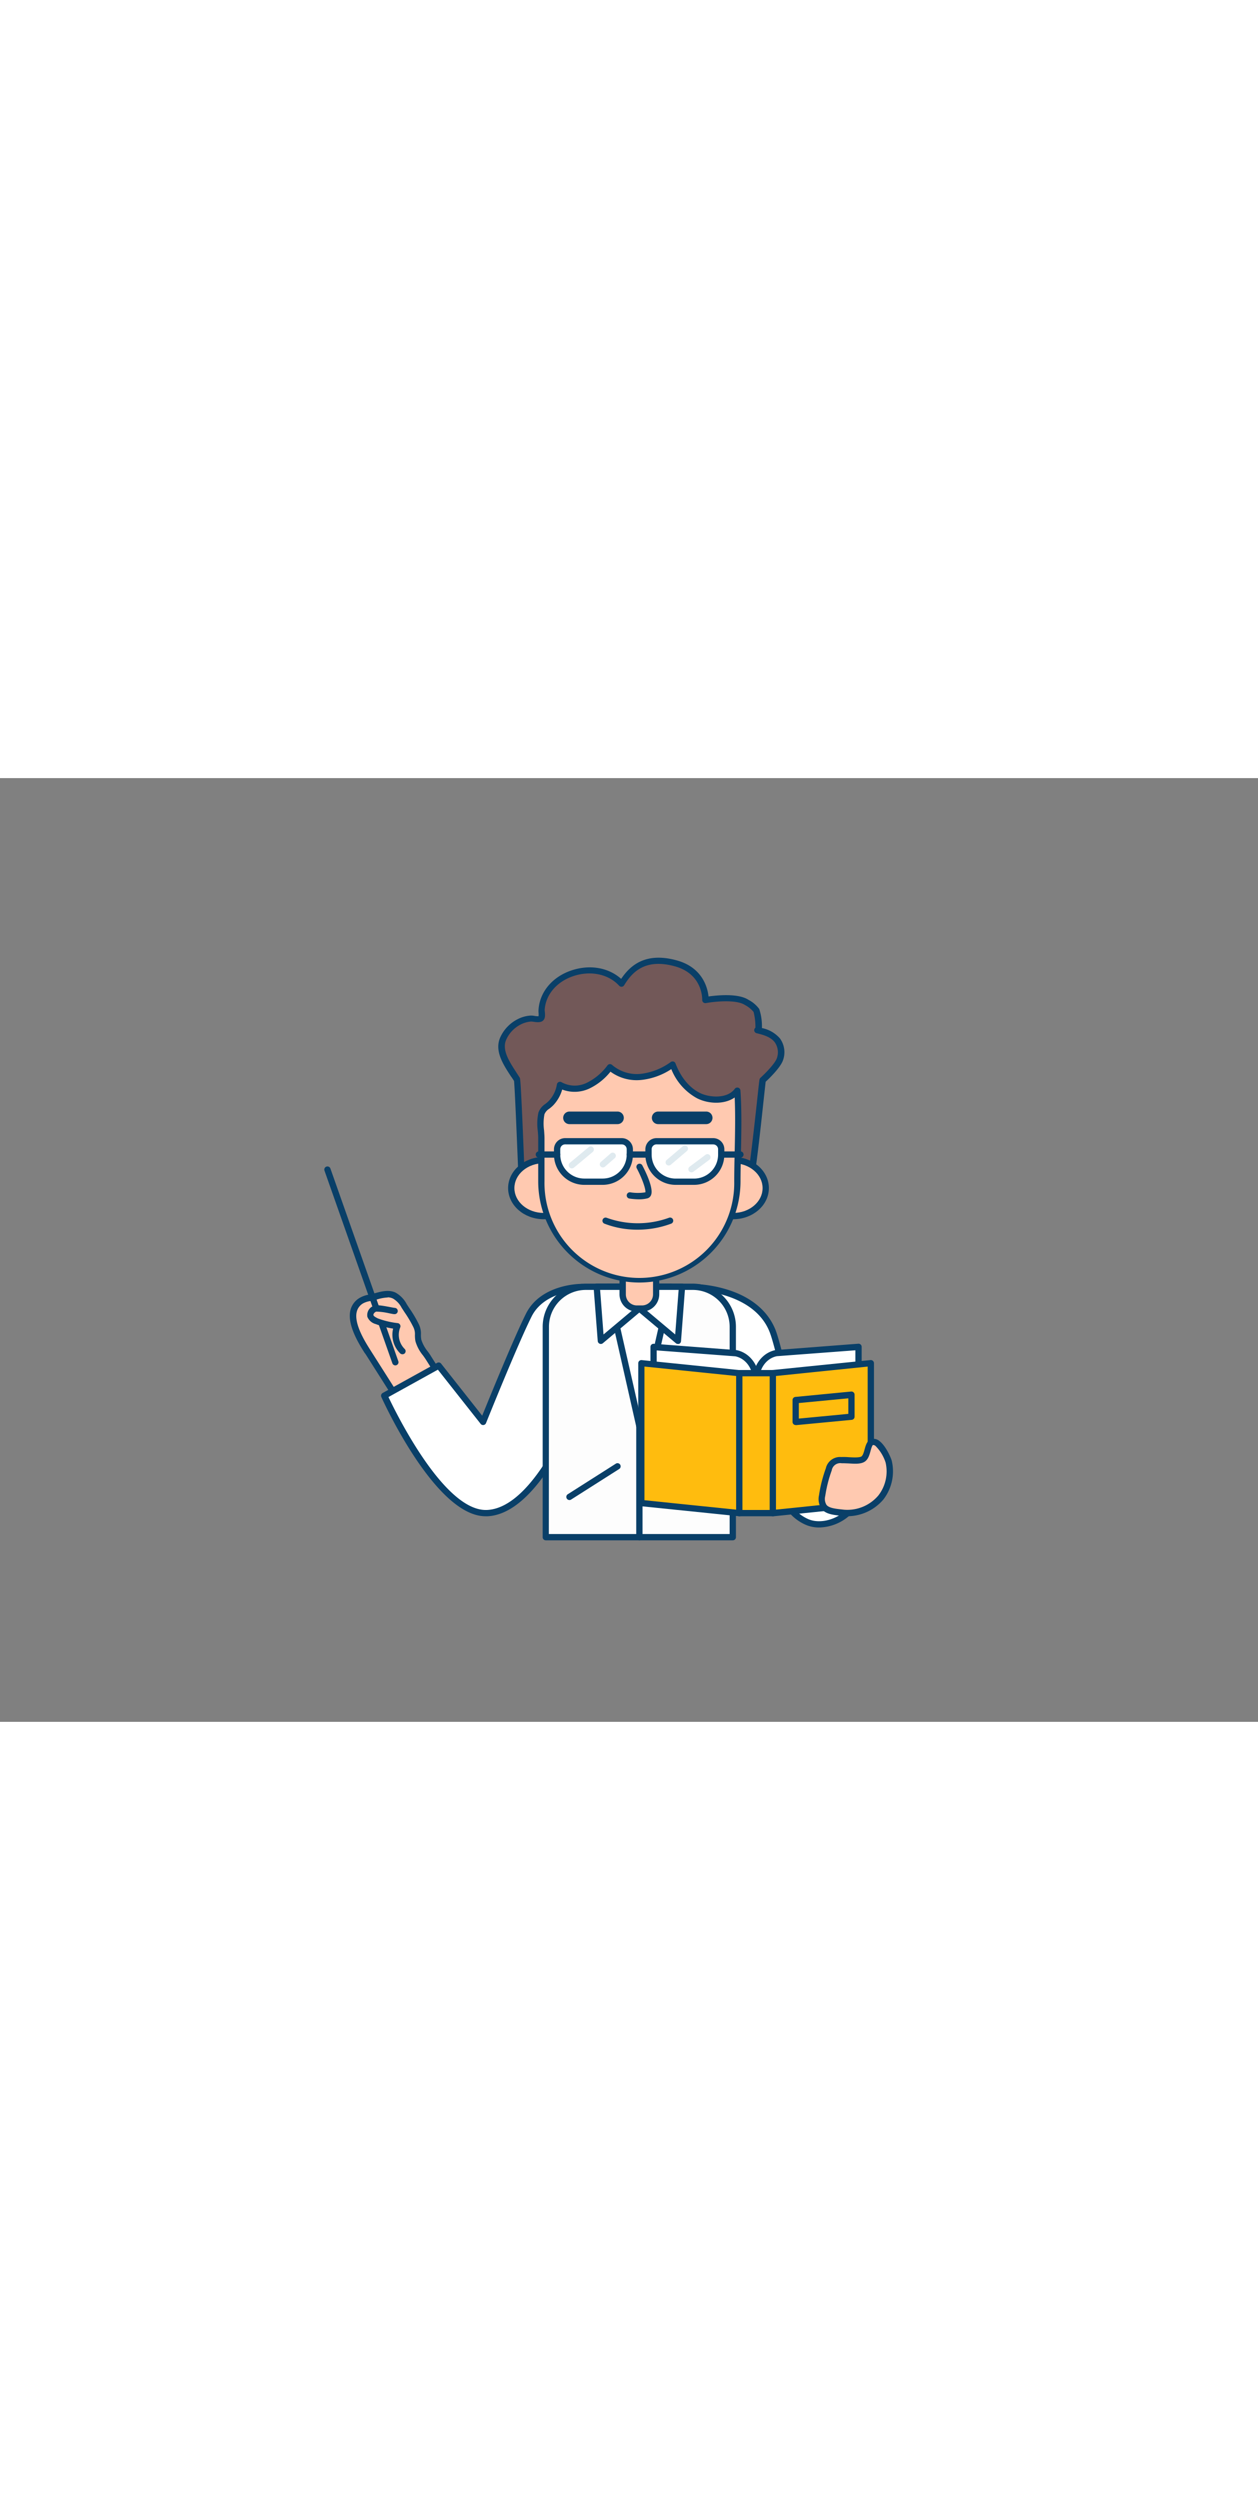 <svg xmlns="http://www.w3.org/2000/svg" viewBox="0 0 400 300" data-imageid="teacher-outline" imageName="Teacher" class="illustrations_image" style="width: 151px;"><rect x="0" y="0" width="400" height="300" fill="#808080" stroke="none"/><g id="_342_teacher_outline" data-name="#342_teacher_outline"><path d="M140.21,190.55c-4.33,2.66-8.47,5.61-12.63,8.55l-10.65-16.79c-2.63-4.15-7.86-12.69-1.94-16.28a10.37,10.37,0,0,1,3.18-.95c2.4-.54,5-1.64,7.21-.61a8.13,8.13,0,0,1,3.13,3.26,55.83,55.83,0,0,1,3.83,6.38c.89,1.94.33,2.72.69,4.66s2.18,3.9,3.24,5.57Z" fill="#ffc9b0"/><path d="M127.58,200.1l-.19,0a1,1,0,0,1-.65-.45L119,187.46c-2.93-4.63-2.93-4.63-3-4.64-1.83-2.89-5.68-9-4.59-13.62a6.27,6.27,0,0,1,3-4,8.79,8.79,0,0,1,2.85-1l.63-.13c.48-.1,1-.23,1.44-.36,2-.54,4.29-1.15,6.4-.18a8.89,8.89,0,0,1,3.56,3.63c.29.47.6.94.91,1.41a38.49,38.49,0,0,1,3,5.09,6.81,6.81,0,0,1,.64,3.21,8,8,0,0,0,.13,1.68,11.49,11.49,0,0,0,2.07,3.75c.37.51.73,1,1,1.47l3.94,6.22a.93.93,0,0,1,.13.76,1,1,0,0,1-.45.62c-4.07,2.5-8.06,5.32-11.92,8l-.65.46A1,1,0,0,1,127.58,200.1Zm-4.28-35a13.7,13.7,0,0,0-3.39.62q-.76.21-1.53.39l-.66.13a7.08,7.08,0,0,0-2.21.7,4.25,4.25,0,0,0-2.09,2.77c-.9,3.84,2.78,9.64,4.35,12.12l2.93,4.61,7.16,11.28c3.55-2.5,7.21-5.09,11-7.43l-3.4-5.37c-.27-.43-.61-.9-.95-1.38a12.53,12.53,0,0,1-2.42-4.54,10.83,10.83,0,0,1-.16-2,4.91,4.91,0,0,0-.46-2.39,38,38,0,0,0-2.84-4.82l-.93-1.43a7.23,7.23,0,0,0-2.7-2.89A3.91,3.91,0,0,0,123.3,165.05Z" fill="#093f68"/><path d="M125.7,186.69a1,1,0,0,1-.94-.66l-21.59-61.26a1,1,0,0,1,.62-1.27,1,1,0,0,1,1.27.61l21.59,61.25a1,1,0,0,1-1,1.33Z" fill="#093f68"/><path d="M125.43,169.41c-1-.1-5.17-1.11-6.16-.77a2.14,2.14,0,0,0-1.53,2.4c.25.84,1.16,1.29,2,1.6a27.33,27.33,0,0,0,6.55,1.57,7.3,7.3,0,0,0,1.66,7.94" fill="#ffc9b0"/><path d="M127.94,183.15a1,1,0,0,1-.69-.27A8.32,8.32,0,0,1,125,175a28.3,28.3,0,0,1-5.58-1.46,3.92,3.92,0,0,1-2.6-2.26A3.12,3.12,0,0,1,119,167.7c.88-.3,2.66,0,5.09.46.63.12,1.22.23,1.49.25a1,1,0,0,1,.89,1.1,1,1,0,0,1-1.09.89c-.35,0-.93-.14-1.66-.28a21.31,21.31,0,0,0-4.08-.53c-.56.2-1,.77-.89,1.16s1.07.84,1.38,1a26.26,26.26,0,0,0,6.31,1.5,1,1,0,0,1,.75.49,1,1,0,0,1,.06.9,6.31,6.31,0,0,0,1.43,6.83,1,1,0,0,1,0,1.41A1,1,0,0,1,127.94,183.15Z" fill="#093f68"/><path d="M184.94,161.77s-12.34-.06-16.84,8.9-14.55,34-14.55,34l-14.12-17.9-17.27,9.57s17.07,37.85,32.57,37.32c16.19-.57,28.5-33.66,28.5-33.66" fill="#fff"/><path d="M154.4,234.65c-15.87,0-32.44-36.35-33.15-37.91a1,1,0,0,1,.43-1.28L139,185.88a1,1,0,0,1,1.27.26l13.05,16.54c2.3-5.67,10.13-24.88,13.94-32.46,4.73-9.41,17.19-9.45,17.74-9.45a1,1,0,0,1,0,2h0c-.18,0-11.79.08-15.95,8.35-4.43,8.82-14.41,33.66-14.51,33.91a1,1,0,0,1-.78.62,1,1,0,0,1-.93-.37l-13.6-17.23-15.71,8.7c2.59,5.47,17.59,35.9,30.93,35.9h.3c15.34-.54,27.49-32.69,27.61-33a1,1,0,0,1,1.28-.59,1,1,0,0,1,.59,1.29c-.51,1.37-12.74,33.72-29.41,34.31Z" fill="#093f68"/><path d="M248.17,224.57s.57,8.31,8.31,11.83S277.6,231.77,273.8,218,247.47,213.31,248.17,224.57Z" fill="#fff"/><path d="M260.47,238.22a10.75,10.75,0,0,1-4.41-.91c-8.19-3.72-8.86-12.3-8.89-12.67h0c-.44-7.09,7.18-13.17,14.58-14.4,6.55-1.1,11.42,1.69,13,7.46,1.81,6.57.09,12.7-4.73,16.81A15,15,0,0,1,260.47,238.22Zm-11.3-13.71c0,.35.66,7.77,7.72,11,3.43,1.55,8.29.53,11.84-2.5,4.2-3.59,5.7-9,4.1-14.76-1.86-6.75-8.14-6.46-10.76-6C255.68,213.28,248.8,218.59,249.17,224.51Z" fill="#093f68"/><path d="M220.33,161.77s20.07,0,25.4,14.21c2.6,6.92,9.51,40.26,9.51,40.26L233,213.79Z" fill="#fff"/><path d="M255.24,217.24h-.11l-22.2-2.45a1,1,0,0,1-.86-.75l-12.71-52a1,1,0,0,1,.18-.86,1,1,0,0,1,.79-.38,40.73,40.73,0,0,1,11,1.82c7.74,2.42,13,6.93,15.34,13,2.59,6.92,9.27,39,9.55,40.42a1,1,0,0,1-.24.87A1,1,0,0,1,255.24,217.24Zm-21.4-4.37L254,215.09c-1.32-6.3-6.94-32.78-9.19-38.76-4.26-11.36-18.75-13.2-23.17-13.5Z" fill="#093f68"/><path d="M186.27,161.7h34.06A12.71,12.71,0,0,1,233,174.41V241.3a0,0,0,0,1,0,0H173.55a0,0,0,0,1,0,0V174.41A12.71,12.71,0,0,1,186.27,161.7Z" fill="#fdfdfd" class="target-color"/><path d="M233,242.3H173.55a1,1,0,0,1-1-1V174.41a13.73,13.73,0,0,1,13.72-13.71h34.06A13.73,13.73,0,0,1,234,174.41V241.3A1,1,0,0,1,233,242.3Zm-58.49-2H232V174.41a11.72,11.72,0,0,0-11.71-11.71H186.27a11.73,11.73,0,0,0-11.72,11.71Z" fill="#093f68"/><path d="M203.3,242.3a1,1,0,0,1-1-1V172.39a1,1,0,0,1,2,0V241.3A1,1,0,0,1,203.3,242.3Z" fill="#093f68"/><polygon points="203.3 205.91 193.25 161.7 213.34 161.7 203.3 205.91" fill="#fff"/><path d="M203.3,206.91a1,1,0,0,1-1-.78l-10-44.21a1,1,0,0,1,.19-.84,1,1,0,0,1,.78-.38h20.09a1,1,0,0,1,.78.38,1,1,0,0,1,.2.84l-10,44.21A1,1,0,0,1,203.3,206.91Zm-8.8-44.21,8.8,38.69,8.79-38.69Z" fill="#093f68"/><polygon points="203.3 168.59 191.05 178.88 189.74 161.7 203.3 161.7 203.3 168.59" fill="#fff"/><path d="M191.05,179.88a1,1,0,0,1-.38-.08,1,1,0,0,1-.61-.85l-1.32-17.17A1,1,0,0,1,189,161a1,1,0,0,1,.73-.32H203.3a1,1,0,0,1,1,1v6.89a1,1,0,0,1-.36.77L191.7,179.64A1,1,0,0,1,191.05,179.88Zm-.23-17.18,1.08,14.16,10.4-8.73V162.7Zm12.48,5.89h0Z" fill="#093f68"/><polygon points="203.3 168.59 215.54 178.88 216.85 161.7 203.3 161.7 203.3 168.59" fill="#fff"/><path d="M215.54,179.88a1,1,0,0,1-.64-.24l-12.25-10.28a1,1,0,0,1-.35-.77V161.7a1,1,0,0,1,1-1h13.56a1,1,0,0,1,.73.32,1,1,0,0,1,.26.76L216.54,179a1,1,0,0,1-.61.85A1.09,1.09,0,0,1,215.54,179.88ZM204.3,168.13l10.39,8.73,1.09-14.16H204.3Z" fill="#093f68"/><path d="M198,158h10.64a0,0,0,0,1,0,0v6.12a4.52,4.52,0,0,1-4.52,4.52h-1.61a4.52,4.52,0,0,1-4.52-4.52V158A0,0,0,0,1,198,158Z" fill="#ffc9b0"/><path d="M204.1,169.59h-1.61a5.51,5.51,0,0,1-5.51-5.51V158a1,1,0,0,1,1-1h10.64a1,1,0,0,1,1,1v6.12A5.52,5.52,0,0,1,204.1,169.59ZM199,159v5.12a3.51,3.51,0,0,0,3.51,3.51h1.61a3.52,3.52,0,0,0,3.52-3.51V159Z" fill="#093f68"/><path d="M165.9,128.3s-1.24-32-1.5-32.39c-2.49-4-6.27-8.66-4.43-13a11,11,0,0,1,5-5.33,9.75,9.75,0,0,1,3.8-1.11c.84,0,2.66.57,3.27-.06s.13-2.11.18-2.79c.84-11.7,17.71-16.64,25.41-8.22,2.62-4.34,7.15-9.29,17.28-6.48,9.76,2.71,9.39,11.66,9.39,11.66s9.17-1.7,13,.66a9.61,9.61,0,0,1,3.23,2.66c.36.57,1.24,6.43.33,6.22,2.33.55,4.8,1.3,6.28,3.19a6.51,6.51,0,0,1,.86,6.06c-.86,2.44-5.48,6.62-5.48,6.62-.23.66-2.77,27.45-4.31,34.33l-3.71-2.15c-2.76-.48-6.22.2-9,.29l-20.62.64C194.51,129.43,177.12,132.54,165.9,128.3Z" fill="#725858"/><path d="M181.4,131.51c-5.69,0-11.26-.54-15.85-2.28a1,1,0,0,1-.65-.89c-.46-12-1.22-30-1.45-32.06-.31-.49-.63-1-1-1.49-2.46-3.77-5.24-8-3.44-12.26a12.05,12.05,0,0,1,5.44-5.82,10.41,10.41,0,0,1,4.19-1.22,5.48,5.48,0,0,1,1.3.1,6.11,6.11,0,0,0,1.3.11,5.68,5.68,0,0,0,0-1.16,6.82,6.82,0,0,1,0-1c.4-5.55,4.34-10.28,10.27-12.34s11.95-1,16,2.62c2.8-4.18,7.68-8.66,17.73-5.86,8.19,2.27,9.76,8.75,10.05,11.45,2.65-.37,9.28-1.06,12.58,1l.15.09a10,10,0,0,1,3.39,2.89,17.23,17.23,0,0,1,.85,6.06,10.31,10.31,0,0,1,5.7,3.26,7.46,7.46,0,0,1,1,7c-.82,2.35-4.44,5.83-5.5,6.81-.09.74-.38,3.34-.7,6.3-.92,8.57-2.47,22.92-3.56,27.73a1,1,0,0,1-.57.69,1,1,0,0,1-.9-.05l-3.55-2.05a24.88,24.88,0,0,0-5.69.11c-1,.09-2,.19-3,.21l-20.61.65c-2.49.08-5.43.32-8.55.58C191.67,131.08,186.49,131.51,181.4,131.51Zm-14.53-3.92c8.25,2.86,19.89,1.89,29.28,1.11,3.15-.26,6.12-.51,8.65-.59l20.62-.64c.87,0,1.82-.12,2.82-.21a25,25,0,0,1,6.4-.06h0a29.15,29.15,0,0,1,2.82,1.56c1-5.66,2.41-18.33,3.26-26.16.63-5.87.72-6.65.82-6.93a1.13,1.13,0,0,1,.27-.41c1.24-1.12,4.57-4.41,5.2-6.21a5.54,5.54,0,0,0-.7-5.12c-1.31-1.67-3.64-2.34-5.72-2.83h0a1,1,0,0,1-.75-1.2,1.06,1.06,0,0,1,.36-.57,19,19,0,0,0-.59-5,8.81,8.81,0,0,0-2.72-2.19l-.15-.09c-2.86-1.76-9.83-1-12.28-.53a1,1,0,0,1-.84-.23,1,1,0,0,1-.34-.79c0-.33.19-8.2-8.66-10.66-9.49-2.63-13.62,1.84-16.15,6a1,1,0,0,1-.76.48,1,1,0,0,1-.84-.32c-3.42-3.74-9.21-4.92-14.74-3-5.17,1.79-8.59,5.85-8.94,10.6a4.63,4.63,0,0,0,.05.65c.08.92.2,2.06-.51,2.78s-2,.59-3,.44a5.78,5.78,0,0,0-.88-.09,8.81,8.81,0,0,0-3.4,1,10,10,0,0,0-4.52,4.84c-1.38,3.24,1,6.87,3.27,10.37l1.09,1.69C165.42,95.67,165.65,96,166.87,127.59ZM241,79.15h0Z" fill="#093f68"/><ellipse cx="172.9" cy="130.33" rx="10.33" ry="8.9" fill="#ffc9b0"/><path d="M172.9,140.23c-6.25,0-11.34-4.44-11.34-9.9s5.09-9.91,11.34-9.91,11.33,4.45,11.33,9.91S179.15,140.23,172.9,140.23Zm0-17.81c-5.15,0-9.34,3.55-9.34,7.91s4.19,7.9,9.34,7.9,9.33-3.54,9.33-7.9S178.05,122.42,172.9,122.42Z" fill="#093f68"/><ellipse cx="233.15" cy="130.33" rx="10.33" ry="8.9" fill="#ffc9b0"/><path d="M233.15,140.23c-6.25,0-11.34-4.44-11.34-9.9s5.09-9.91,11.34-9.91,11.33,4.45,11.33,9.91S239.4,140.23,233.15,140.23Zm0-17.81c-5.15,0-9.34,3.55-9.34,7.91s4.19,7.9,9.34,7.9,9.33-3.54,9.33-7.9S238.29,122.42,233.15,122.42Z" fill="#093f68"/><path d="M203.3,159.35a31.16,31.16,0,0,1-31.17-31.17V114.49c0-2.29-.65-5.7,0-7.9.48-1.54,1.94-2.1,3-3.24a10.93,10.93,0,0,0,2.87-5.81,9.66,9.66,0,0,0,8.88.25,19.38,19.38,0,0,0,7-5.87,13,13,0,0,0,10,3,21.46,21.46,0,0,0,9.9-3.93c1.54,4.08,4.26,7.88,8.14,9.86,3.63,1.84,9.74,2.06,12.43-1.57.67,9.52,0,19.32,0,28.87A31.16,31.16,0,0,1,203.3,159.35Z" fill="#ffc9b0"/><path d="M203.3,160.35a32.2,32.2,0,0,1-32.17-32.17V114.49c0-.67-.06-1.47-.13-2.32a16.8,16.8,0,0,1,.21-5.87,5.55,5.55,0,0,1,2.2-2.73,9.4,9.4,0,0,0,1.05-.91,9.9,9.9,0,0,0,2.61-5.28,1,1,0,0,1,1.52-.69,8.66,8.66,0,0,0,7.94.19,18.12,18.12,0,0,0,6.65-5.59,1,1,0,0,1,1.45-.11A12.07,12.07,0,0,0,203.87,94a20.26,20.26,0,0,0,9.43-3.76,1,1,0,0,1,.86-.13,1,1,0,0,1,.64.61c1.63,4.33,4.35,7.64,7.66,9.32,3,1.54,8.76,2,11.17-1.27a1,1,0,0,1,1.08-.37,1,1,0,0,1,.72.89c.45,6.46.31,13.11.17,19.54-.07,3.09-.14,6.29-.14,9.4A32.2,32.2,0,0,1,203.3,160.35ZM178.76,99a12.07,12.07,0,0,1-2.84,5,11.52,11.52,0,0,1-1.28,1.11,3.79,3.79,0,0,0-1.52,1.75A15.64,15.64,0,0,0,173,112c.06.89.13,1.73.13,2.48v13.69a30.17,30.17,0,1,0,60.33,0c0-3.13.07-6.34.14-9.45.12-5.67.25-11.51,0-17.2-3.28,2.31-8.41,2.07-12,.24a18.29,18.29,0,0,1-8.15-9.25,21.55,21.55,0,0,1-9.34,3.42,14.12,14.12,0,0,1-10-2.61,19.23,19.23,0,0,1-6.75,5.38A11.07,11.07,0,0,1,178.76,99Z" fill="#093f68"/><path d="M203.22,133.9a21.44,21.44,0,0,1-3.12-.25,1,1,0,0,1-.81-1.16,1,1,0,0,1,1.16-.81,15.26,15.26,0,0,0,4.75,0c.2-.92-1-4.36-2.7-7.58a1,1,0,1,1,1.77-.92c1.13,2.15,3.64,7.37,2.72,9.42a1.72,1.72,0,0,1-1.16,1A10.81,10.81,0,0,1,203.22,133.9Z" fill="#093f68"/><path d="M196.35,110h0l-15.28,0a2,2,0,0,1,0-4h0l15.28,0a2,2,0,0,1,0,4Z" fill="#093f68"/><path d="M224.56,110h0l-15.29,0a2,2,0,0,1,0-4h0l15.28,0a2,2,0,0,1,0,4Z" fill="#093f68"/><path d="M179.7,115.43h18a2.56,2.56,0,0,1,2.56,2.56v1.67a8.63,8.63,0,0,1-8.63,8.63h-5.87a8.63,8.63,0,0,1-8.63-8.63V118A2.56,2.56,0,0,1,179.7,115.43Z" fill="#fff"/><path d="M191.64,129.3h-5.86a9.65,9.65,0,0,1-9.64-9.64V118a3.57,3.57,0,0,1,3.56-3.56h18a3.56,3.56,0,0,1,3.55,3.56v1.67A9.64,9.64,0,0,1,191.64,129.3ZM179.7,116.43a1.56,1.56,0,0,0-1.56,1.56v1.67a7.65,7.65,0,0,0,7.64,7.64h5.86a7.64,7.64,0,0,0,7.63-7.64V118a1.55,1.55,0,0,0-1.55-1.56Z" fill="#093f68"/><path d="M208.76,115.43h18a2.56,2.56,0,0,1,2.56,2.56v1.67a8.63,8.63,0,0,1-8.63,8.63h-5.87a8.63,8.63,0,0,1-8.63-8.63V118A2.56,2.56,0,0,1,208.76,115.43Z" fill="#fff"/><path d="M220.7,129.3h-5.87a9.64,9.64,0,0,1-9.63-9.64V118a3.57,3.57,0,0,1,3.56-3.56h18a3.56,3.56,0,0,1,3.56,3.56v1.67A9.64,9.64,0,0,1,220.7,129.3Zm-11.94-12.87A1.56,1.56,0,0,0,207.2,118v1.67a7.64,7.64,0,0,0,7.63,7.64h5.87a7.64,7.64,0,0,0,7.63-7.64V118a1.56,1.56,0,0,0-1.56-1.56Z" fill="#093f68"/><path d="M177.14,120.66h-5.8a1,1,0,0,1,0-2h5.8a1,1,0,0,1,0,2Z" fill="#093f68"/><path d="M235.43,120.66h-5.81a1,1,0,0,1,0-2h5.81a1,1,0,0,1,0,2Z" fill="#093f68"/><path d="M206.2,120.66h-5.93a1,1,0,0,1,0-2h5.93a1,1,0,0,1,0,2Z" fill="#093f68"/><path d="M202.64,143.55a28.87,28.87,0,0,1-10.44-1.91,1,1,0,0,1,.72-1.87,29,29,0,0,0,19.76,0,1,1,0,0,1,.77,1.85A30.41,30.41,0,0,1,202.64,143.55Z" fill="#093f68"/><path d="M240.4,228.5l-32.58-3.2V180.82l26.11,2c3.74.71,6.47,4.34,6.47,8.58Z" fill="#fff"/><path d="M240.4,229.5h-.1l-32.58-3.19a1,1,0,0,1-.9-1V180.82a1,1,0,0,1,.32-.74,1,1,0,0,1,.76-.26l26.11,2,.11,0c4.22.8,7.28,4.82,7.28,9.56V228.5a1,1,0,0,1-.33.74A1,1,0,0,1,240.4,229.5Zm-31.58-5.1,30.58,3v-36c0-3.76-2.35-6.94-5.6-7.59l-25-1.88Z" fill="#093f68"/><path d="M273,225.3l-32.58,3.2V191.36c0-4.24,2.73-7.87,6.47-8.58l26.11-2Z" fill="#fff"/><path d="M240.4,229.5a1,1,0,0,1-.67-.26,1,1,0,0,1-.33-.74V191.36c0-4.74,3.06-8.76,7.28-9.56l.11,0,26.12-2a1,1,0,0,1,.75.26,1,1,0,0,1,.32.74V225.3a1,1,0,0,1-.9,1l-32.58,3.19Zm6.6-45.73c-3.25.65-5.6,3.83-5.6,7.59v36l30.58-3V181.89Zm26,41.53h0Z" fill="#093f68"/><polygon points="235.07 233.65 203.91 230.45 203.91 185.97 235.07 189.16 235.07 233.65" fill="#ffbc0e"/><path d="M235.07,234.65H235l-31.16-3.19a1,1,0,0,1-.9-1V186a1,1,0,0,1,.33-.74A1,1,0,0,1,204,185l31.16,3.19a1,1,0,0,1,.9,1v44.49a1,1,0,0,1-.33.74A1,1,0,0,1,235.07,234.65Zm-30.16-5.1,29.16,3V190.06l-29.16-3Z" fill="#093f68"/><polygon points="276.89 230.45 245.73 233.65 245.73 189.16 276.89 185.97 276.89 230.45" fill="#ffbc0e"/><path d="M245.73,234.65a1,1,0,0,1-.67-.26,1,1,0,0,1-.33-.74V189.16a1,1,0,0,1,.9-1L276.79,185a1,1,0,0,1,.77.25,1,1,0,0,1,.33.74v44.49a1,1,0,0,1-.9,1l-31.16,3.19Zm1-44.59v42.48l29.16-3V187.07Zm30.16,40.39h0Z" fill="#093f68"/><rect x="235.07" y="189.16" width="10.66" height="44.49" transform="translate(480.8 422.8) rotate(180)" fill="#ffbc0e"/><path d="M245.73,234.65H235.07a1,1,0,0,1-1-1V189.16a1,1,0,0,1,1-1h10.66a1,1,0,0,1,1,1v44.49A1,1,0,0,1,245.73,234.65Zm-9.66-2h8.66V190.16h-8.66Z" fill="#093f68"/><path d="M279.07,211.6a2.1,2.1,0,0,0-1.62-.57c-1.83.33-1.32,4.55-3.2,5.54-1.44.75-5,.12-6.69.25a4.84,4.84,0,0,0-2.75.8,4.76,4.76,0,0,0-1.29,2.15,42.47,42.47,0,0,0-2.11,8.32c-.75,5,2.9,5,6.83,5.48a13.9,13.9,0,0,0,11.82-4.87,13.51,13.51,0,0,0,2.48-11.41A14.22,14.22,0,0,0,279.07,211.6Z" fill="#ffc9b0"/><path d="M269.51,234.64a12.63,12.63,0,0,1-1.38-.07l-.74-.08c-2.51-.27-4.88-.53-6.19-2.22a5.51,5.51,0,0,1-.78-4.33,44,44,0,0,1,2.16-8.52,4.63,4.63,0,0,1,4.91-3.6,19.19,19.19,0,0,1,2.34.05c1.37.08,3.25.18,4-.19.53-.28.83-1.37,1.09-2.32.39-1.42.84-3,2.39-3.31a3,3,0,0,1,2.43.77h0c1.91,1.54,3.48,5,3.81,6.2a14.65,14.65,0,0,1-2.67,12.31A15.11,15.11,0,0,1,269.51,234.64ZM268.1,217.8l-.46,0a2.75,2.75,0,0,0-3.18,2.29,41.5,41.5,0,0,0-2.06,8.12,3.63,3.63,0,0,0,.39,2.81c.78,1,2.74,1.23,4.82,1.46l.74.08a12.89,12.89,0,0,0,10.93-4.51,12.47,12.47,0,0,0,2.3-10.51,13.25,13.25,0,0,0-3.14-5.18h0a1.24,1.24,0,0,0-.82-.37c-.31.06-.62,1.2-.81,1.88-.37,1.35-.79,2.87-2.09,3.56s-3.13.52-5,.42C269.13,217.83,268.56,217.8,268.1,217.8Z" fill="#093f68"/><path d="M253,205.66a1,1,0,0,1-.67-.26,1,1,0,0,1-.33-.74v-6.95a1,1,0,0,1,.91-1L270.63,195a1,1,0,0,1,.77.26,1,1,0,0,1,.33.74V203a1,1,0,0,1-.91,1l-17.74,1.69Zm1-7v4.94l15.74-1.5v-4.94ZM270.73,203h0Z" fill="#093f68"/><path d="M181.07,229.5a1,1,0,0,1-.85-.47,1,1,0,0,1,.31-1.38l15.28-9.72a1,1,0,0,1,1.38.31,1,1,0,0,1-.3,1.38l-15.29,9.72A.94.94,0,0,1,181.07,229.5Z" fill="#093f68"/><path d="M181.83,124.07a1,1,0,0,1-.77-.36,1,1,0,0,1,.13-1.41l6-5a1,1,0,0,1,1.41.13,1,1,0,0,1-.13,1.41l-6,5A1,1,0,0,1,181.83,124.07Z" fill="#dfeaef"/><path d="M191.71,123.77a1,1,0,0,1-.76-.34,1,1,0,0,1,.1-1.41l3.09-2.7a1,1,0,1,1,1.31,1.51l-3.09,2.69A1,1,0,0,1,191.71,123.77Z" fill="#dfeaef"/><path d="M212.63,123.15a1,1,0,0,1-.65-1.76l5.14-4.37a1,1,0,1,1,1.29,1.53l-5.13,4.36A1,1,0,0,1,212.63,123.15Z" fill="#dfeaef"/><path d="M219.87,125.33a1,1,0,0,1-.79-.4,1,1,0,0,1,.19-1.4l5-3.74a1,1,0,1,1,1.2,1.59l-5,3.75A1.06,1.06,0,0,1,219.87,125.33Z" fill="#dfeaef"/></g></svg>